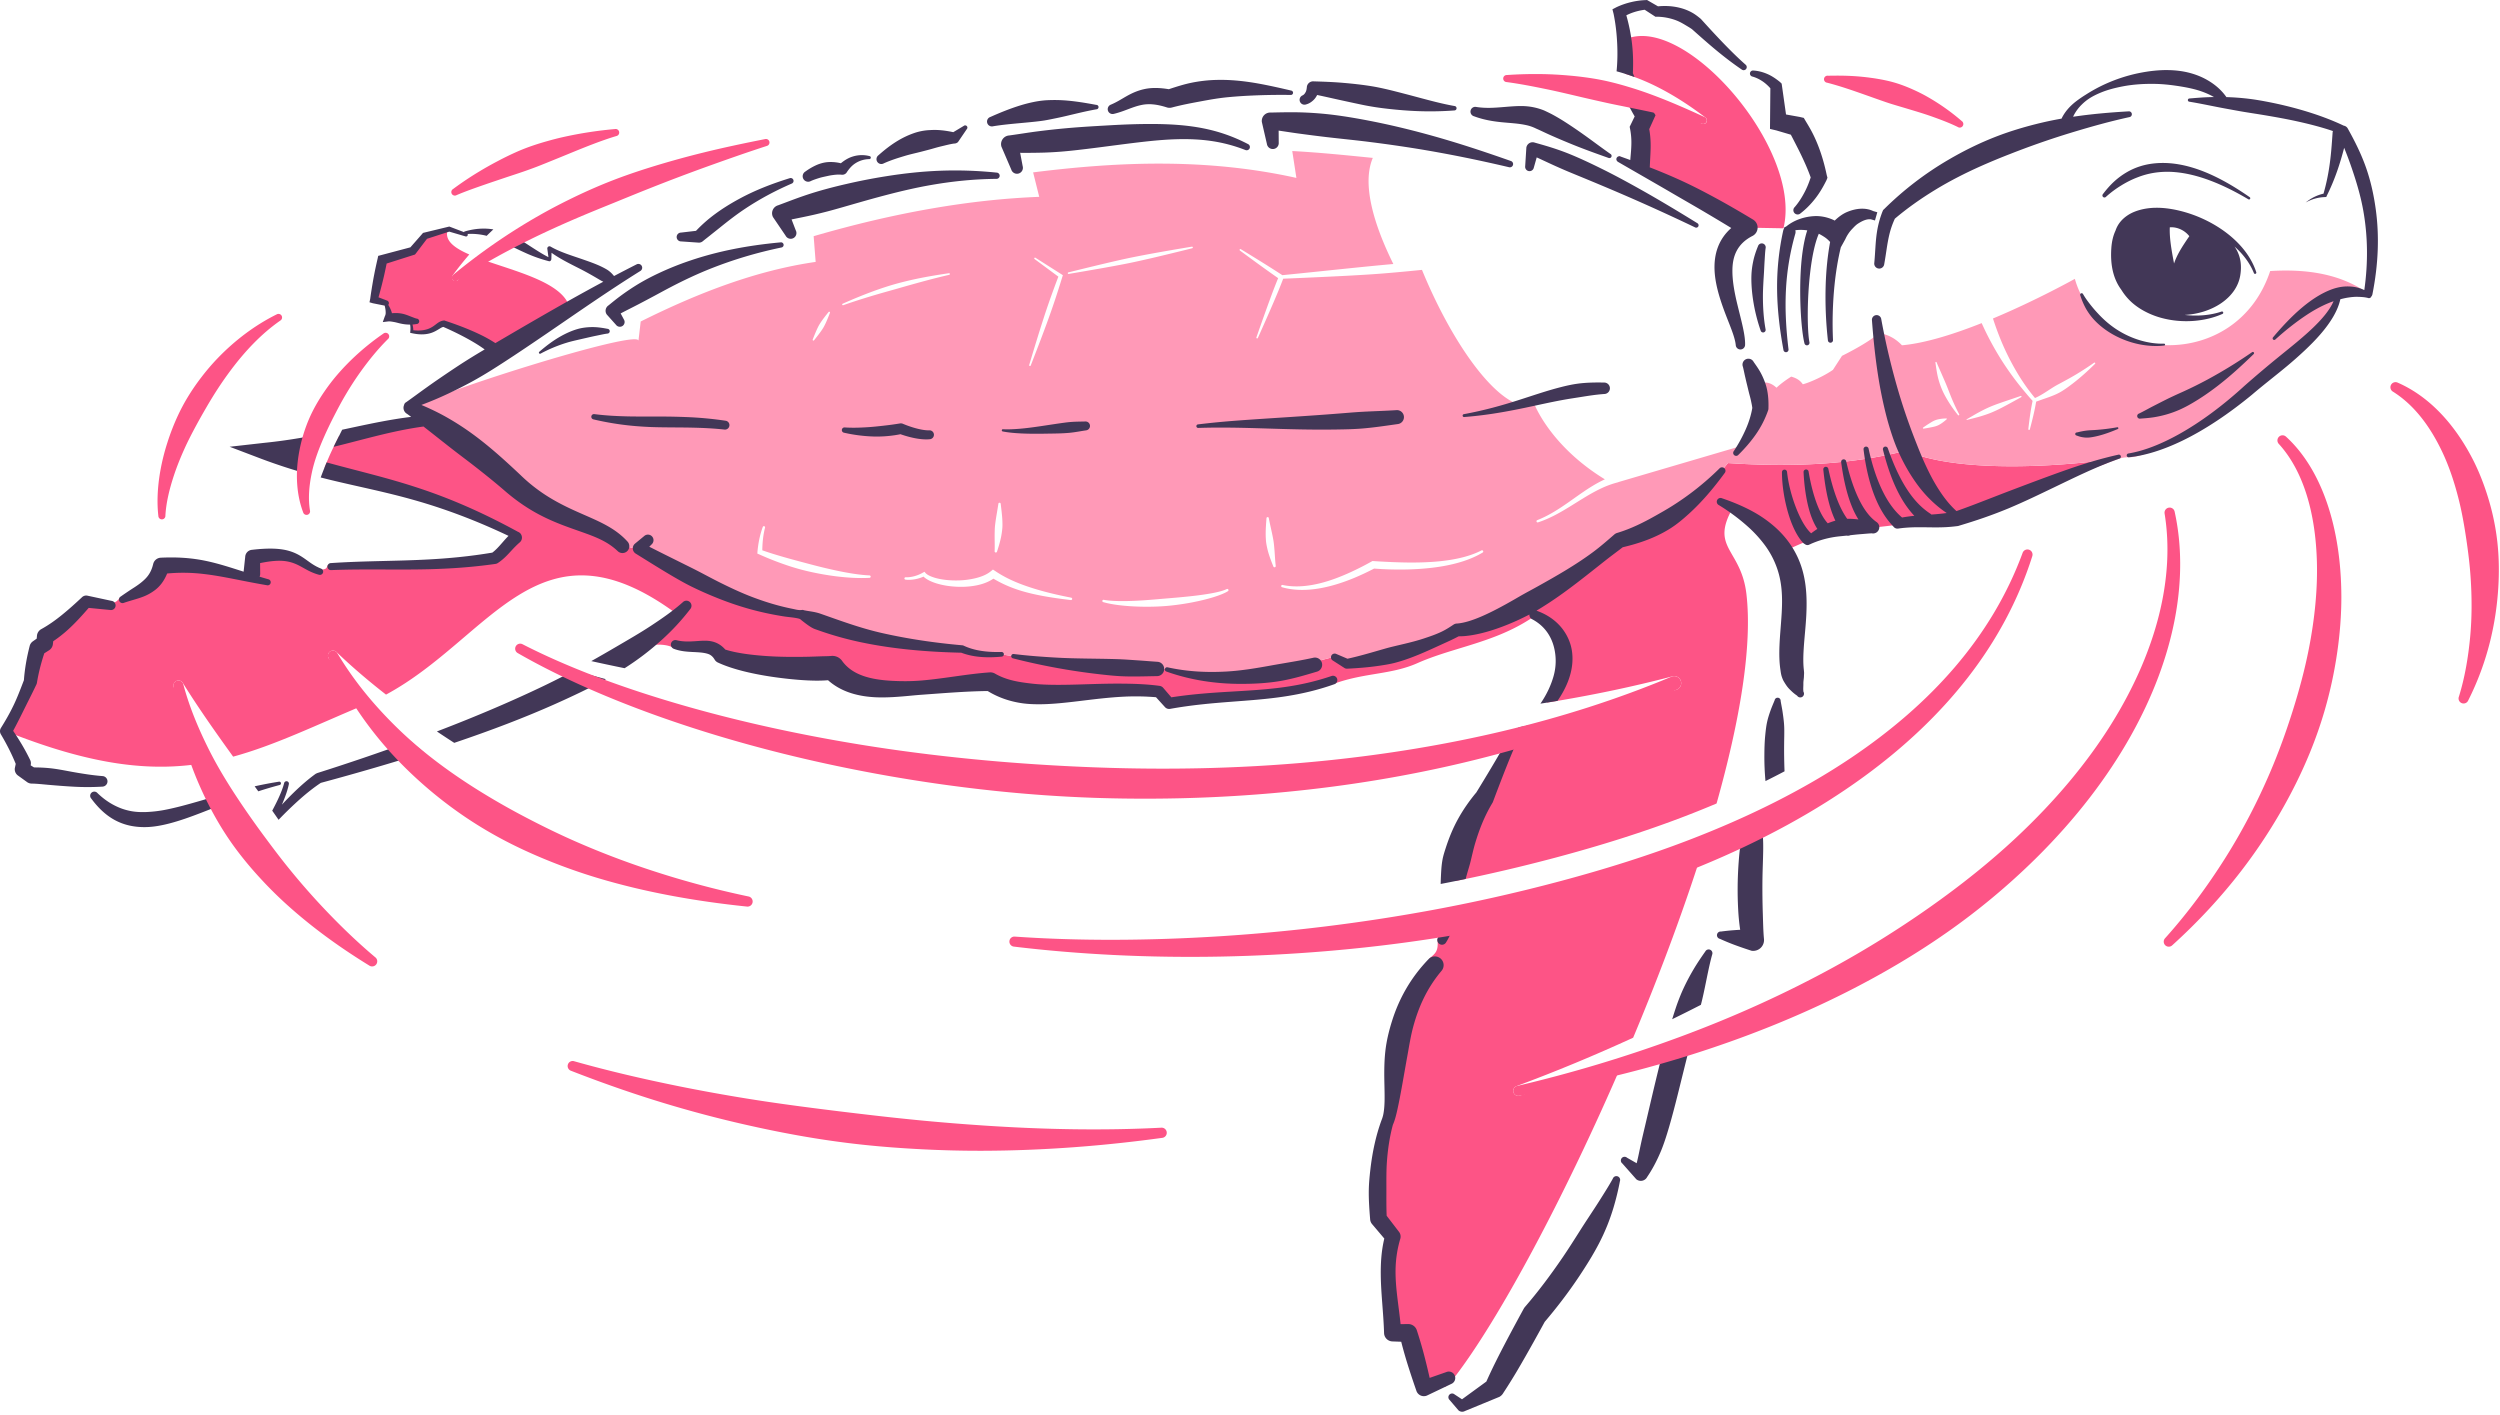 <svg xmlns="http://www.w3.org/2000/svg" width="500" height="283"><g fill="none" fill-rule="evenodd"><path fill="#FD5486" d="M341.259 167.669c-3.977 12.921-9.077 26.614-14.627 39.87a336.63 336.63 0 01-23.334 9.684 1.006 1.006 0 00.641 1.906 339.313 339.313 0 0020.728-6.958c-11.702 27.227-24.993 51.954-33.873 63.414-.461.596-1.061 1.196-1.754 1.788a4.674 4.674 0 00-.198-.1l-4.122.153-3.437-10.648-2.833-.468-.021-18.73-2.939-4.189 2.228-19.765 1.988-16.875 6.262-15.128c1.031-.917 1.764-1.304 1.529-3.701.56-1.797 1.118-3.637 1.683-5.506 7.915-1.317 15.779-2.96 23.46-4.992 9.177-2.429 18.092-5.415 26.562-8.896.689-.283 1.375-.57 2.057-.859zM67.783 87.249l16.686-3.907 22.995 17.907 17.088 7.863 3.739.889 14.512 7.45-.074.203c6.23 2.61 12.763 4.474 19.526 5.772 8.894 4.009 19.032 5.79 29.802 6.44 2.582.665 5.341 1.001 8.285.994.819.165 1.378.244 2.293.368 9.817 1.393 20.166 2.446 30.747 2.55 7.677 2.431 18.965 1.494 33.448-2.421l2.129 1.374c1.069.356 3.055.574 6.341-1.717 4.88.063 10.287-2.122 15.872-5.062 6.218-1.007 11.753-3.797 16.9-7.599l.324.395 15.095-9.949 17.044-10.782.333.179c1.556-1.8 3.193-3.661 4.72-5.582 13.498.895 25.129.207 35.684-2.505 6.671 3.191 21.41 4.187 39.989 1.902l.053.652-30.444 11.207-7.745.478c-5.048.941-10.313 1.399-15.674 1.642-3.729 1.307-7.432 2.665-10.912 4.451l.223 1.863c-2.247-4.307-6.189-7.952-10.263-10.607-4.484 7.959 1.738 8.075 2.788 17.13 1.204 10.383-1.301 25.261-5.973 41.87a204.741 204.741 0 01-6.228 2.514c-8.332 3.207-17.069 5.935-26.011 8.32a335.494 335.494 0 01-20.008 4.685c3.01-9.754 6.463-19.902 11.525-28.625a62.549 62.549 0 002.617-2.401c10.267-1.904 20.335-4.302 30.061-7.235a1.4 1.4 0 00-.76-2.693c-8.183 2.151-16.594 3.885-25.15 5.267 3.432-4.61 4.29-8.648 2.748-12.153l-.1-.218-.089-.185-.092-.18-.092-.171-.098-.174-.102-.171-.103-.167-.092-.143-.109-.164-.118-.169-.12-.167-.116-.154-.113-.147-.132-.164-.138-.166-.14-.163-.118-.133-.144-.158-.154-.163-.159-.163-.205-.203-.164-.157-.172-.16-.218-.197-.181-.157-.22-.186-.195-.159-.195-.156-.199-.154-.237-.179-.216-.158-.213-.152-.216-.15-.109-.075-.154.423-.253.173-.287.193-.361.236-.362.23-.363.223-.386.231-.165.097-.252.145-.368.207-.368.201-.369.196-.369.191-.37.186-.371.181-.371.176-.372.173-.372.167-.372.164-.373.16-.373.156-.374.152-.498.197-.125.049c-5.277 2.044-10.613 3.132-15.537 5.314-5.253 2.329-10.452 1.879-16.57 4.083l-32.982 4.078-2.626-2.599c-11.393.616-22.441.875-33.316-1.446-12.286 1.308-23.312 1.16-31.367-2.418l-22.055-2.8c-1.728-1.561-3.83-2.138-6.133-2.184a17.31 17.31 0 00-.323-.003l-.219.002-.22.004-.226.008-.214.01-.227.013-.292.021-.148.012-.188.016-.149.015-.189.019-.151.017-.189.022-.152.019-.19.025-.153.02-.191.028-.153.022c-1.242-.652-2.652-.76-4.127-.654l-5.115 2.043-.005-.184-.564-.185a172.89 172.89 0 003.163-2.044l7.026-5.893c-27.44-20.205-36.987 4.876-58.025 16.222-3.51-2.735-6.817-5.554-9.884-8.496a1.006 1.006 0 00-1.473 1.37 130.257 130.257 0 007.959 8.784 45.06 45.06 0 01-.6.256c-10.109 4.232-18.2 8.204-26.577 10.493-3.64-5.048-7.069-9.93-10.06-14.738a1.007 1.007 0 00-1.786.925c1.518 3.659 3.165 7.402 5.043 11.221.61 1.24 1.24 2.48 1.89 3.721-10.77 1.989-22.69.884-40.325-6.137l4.05 8.563-4.328-9.151c3.294-5.065 5.42-10.635 6.513-16.65l9.377-8.613 5.663.079c.508-.115.95-.478 1.332-1.067 3.55-.258 6.254-2.489 8.27-6.327 6.088-.444 12.043.445 17.886 2.438l.753-3.578c2.914-2.401 7.723-.532 13.474 1.894.774-.078.911-.188 1.164-.863 10.646.346 21.493.024 32.62-1.236 1.879-1.151 3.32-2.791 4.304-4.946-8.944-5.02-22.297-9.335-37.571-13.341a88.82 88.82 0 01.806-1.927c.669-1.554 1.392-2.978 2.079-4.348zm-4.9 1.148a41.146 41.146 0 00-1.168 4.304 668.834 668.834 0 00-8.36-2.073l9.529-2.231zm33.026-36.69c6.782 2.498 16.616 4.669 17.981 9.731l10.247-6.326c.149.104.224.157.217.156-.126-.03-35.888 22.147-41.588 25.683l-.037-.031 23.355-14.665-7.62 4.329c-1.92-2.251-5.448-4.116-9.742-5.797-1.834 1.383-3.91 2.015-6.362 1.477l-.106-1.954-4.394-.775-.696-2.787-2.283-1.031 1.765-7.8 5.966-1.83 2.381-2.635 4.856-1.518-.336.105c-.617 2.063 1.324 3.545 4.348 4.856a71.328 71.328 0 00-3.33 4.174.716.716 0 001.105.907 65.126 65.126 0 014.273-4.269zm229.057-36.964a34.804 34.804 0 00-.054-6.786c11.76-5.68 35.722 21.855 31.774 37.704l-6.749-.125-25.94-13.427-.227-.852.126.008 4.065 2.252.165-8.015.771-2.764-1.542-3.107c.56.159 1.121.325 1.686.5 3.692 1.14 7.442 2.571 11.254 4.559a.715.715 0 00.767-1.207c-3.558-2.711-7.104-4.937-10.739-6.653a42.103 42.103 0 00-3.948-1.615 42.339 42.339 0 00-1.409-.472zm-.264-8.485l.014.101-.015-.109.001.008zm-.078-.513l.007.048-.016-.102.009.054zm-.028-.172l.006.035-.017-.107.011.072zm-.028-.171l.004.02-.021-.12.017.1zm-.089-.517l.021.12-.024-.137.003.017zm-.031-.172l.015.083-.021-.116.006.033zm-.032-.173l.012.064-.021-.112.009.048zm-.033-.173l.009.048-.021-.113.012.065zm-.033-.173l.006.032-.024-.119.018.087zm-.035-.174l.004.019-.03-.149.026.13zm-.107-.521l.024.111-.029-.135.005.024zm-.037-.174l.017.08-.025-.119.008.039zm-.038-.175l.013.061-.025-.116.012.055zm-.038-.174l.009.044-.026-.118.017.074zm-.04-.175l.007.029-.03-.128.023.099z"/><path fill="#FF99B7" d="M398.594 63.699c8.835-3.702 16.378-7.93 16.378-7.93 4.841 17.203 32.331 18.706 39.067-1.562 7.422-.456 13.997.601 19.392 4.333l-.066.344-6.121.191c.907 6.413-33.532 32.914-41.628 32.373-.685.04-1.116.084-1.75.276l-2.552.939-.053-.652c-18.579 2.285-33.318 1.289-39.989-1.902-10.555 2.712-22.186 3.4-35.684 2.505-1.527 1.921-3.164 3.782-4.72 5.582l-.333-.179-17.044 10.782-15.095 9.949-.324-.395c-5.147 3.802-10.682 6.592-16.9 7.599-5.585 2.94-10.992 5.125-15.872 5.062-3.286 2.291-5.272 2.073-6.341 1.717l-2.129-1.374c-14.483 3.915-25.771 4.852-33.448 2.421-10.581-.104-20.93-1.157-30.747-2.55a32.263 32.263 0 01-2.293-.368c-2.944.007-5.703-.329-8.285-.994-10.77-.65-20.908-2.431-29.802-6.44-6.763-1.298-13.296-3.162-19.526-5.772l.074-.203-14.512-7.45-3.739-.889-13.691-6.3s-6.842-4.587-13.664-9.559l-10.238-7.972c-.854-.75-1.578-1.433-2.13-2.024l.535-.125-2.063-1.732c1.094-1.931 44.648-15.778 44.387-13.233l.453-3.868c11.576-5.772 23.216-10.227 34.99-11.918l-.401-5.144c16.2-4.717 31.234-7.333 45.115-7.87l-1.221-4.891c17.398-2.193 34.888-2.837 52.654 1.106l-.827-5.375c5.369.282 10.647.828 16.112 1.372-2.224 5.224.21 13.348 4.106 21.221-.918.082-1.835.168-2.752.255-1.893.181-3.782.37-5.67.563-4.603.47-9.189.962-13.771 1.415-.208-.136-1.65-1.071-3.286-2.097a475.414 475.414 0 00-5.02-3.096.162.162 0 00-.181.27s2.538 1.88 4.762 3.479a272.09 272.09 0 002.879 2.041 114.665 114.665 0 00-1.73 4.492 379.483 379.483 0 00-1.323 3.67c-.734 2.061-1.294 3.682-1.294 3.682a.157.157 0 10.292.116s.705-1.563 1.587-3.565c.494-1.123 1.045-2.38 1.558-3.577.366-.856.715-1.678 1.009-2.396.466-1.145.803-2.02.914-2.312 1.713-.069 6.095-.25 11.354-.515 1.555-.078 3.185-.167 4.846-.269 1.068-.066 2.148-.137 3.228-.22 1.079-.082 2.158-.176 3.224-.271a408.37 408.37 0 004.831-.461l.27-.028c5.384 13.142 13.26 24.967 19.535 27.011l2.808-.493c.672 1.819 4.329 9.316 14.237 15.373-.426.195-.845.405-1.256.626-4.192 2.256-7.676 5.74-12.268 7.535a.235.235 0 10.159.444c4.69-1.531 8.373-4.807 12.689-6.822a18.175 18.175 0 013.262-1.179.758.758 0 00.16-.066l24.351-7.158c2.66-3.958 4.452-8.153 3.872-12.582 1.019-.299 2.091-.282 3.356.882.763-.73 1.799-1.497 2.944-2.224.775.23 1.662.564 2.317 1.534 1.308-.315 4.254-1.637 6.025-2.885l1.816-2.805s5.511-2.693 7.332-4.555c1.738.237 3.302 1.015 4.658 2.446 4.647-.409 10.436-2.249 15.941-4.436a58.737 58.737 0 004.376 8.033 58.513 58.513 0 004.028 5.445 64.964 64.964 0 001.78 2.077 48.152 48.152 0 00-.392 2.134c-.257 1.622-.461 3.505-.461 3.505a.155.155 0 00.304.057s.498-1.826.851-3.431c.201-.912.35-1.75.413-2.116.367-.126.731-.261 1.099-.391 1.018-.358 2.039-.684 3.023-1.149.347-.164.686-.347 1.015-.548.736-.447 1.43-.961 2.122-1.49 1.572-1.2 3.051-2.535 4.508-3.973a.148.148 0 00.018-.209.15.15 0 00-.209-.018 57.302 57.302 0 01-3.548 2.313c-.99.598-1.991 1.138-2.991 1.679-.429.233-.865.451-1.281.701-1.132.681-2.178 1.454-3.339 2.055-.213.11-.431.212-.649.312a40.451 40.451 0 01-1.582-2.034c-1.273-1.768-2.408-3.659-3.443-5.656-1.325-2.558-2.438-5.294-3.382-8.219zM284.17 132.334l-.155.065.155-.065zm.156-.065l-.151.063.151-.063zm.194-.08l-.155.064.155-.064zm4.986-1.765l-.31.098.31-.098zm.693-.218l-.278.087.278-.087zm1.05-.323l-.186.057.186-.057zm.866-.265l-.65.198.753-.23-.103.032zm.74-.226l-.151.046.321-.099-.17.053zm.832-.257l-.293.091-.292.09.585-.181zm.28-.087l-.083.026.138-.043-.055.017zm.372-.116l-.03.009.111-.035-.081.026zm.372-.118l-.078.024.128-.04-.05.016zm.829-.267l-.486.157.243-.078.243-.079zm.528-.174l.212-.071-.212.071-.028.009-.052.017-.074.025-.073.024-.049.016-.03.01-.213.07.213-.07.079-.026.147-.049.08-.026zm.743-.252l.209-.072-.209.072-.028.01-.051.018-.075.025-.074.026-.048.016-.029.01-.211.071.211-.071.077-.026.149-.051.079-.028zm.32-.11l-.089.031.235-.083-.146.052zm.629-.224l-.482.172.248-.088.234-.084zm.116-.042l-.087.032.223-.081-.136.049zm.623-.23c-.158.06-.316.118-.474.176l.244-.09.23-.086zm.121-.046l-.083.032.209-.079-.126.047zm.391-.149l-.12.046-.12.046.24-.092zm.609-.241l-.239.096-.24.094.479-.19zm.367-.149l-.166.068-.167.068.333-.136zm.372-.155l-.165.069-.165.068.33-.137zm.371-.159l-.163.07-.163.07.326-.14zm.372-.163l-.163.072-.162.071.325-.143zm.371-.167l-.162.073c-.053.024-.107.049-.161.072l.323-.145zm.372-.172l-.162.075-.161.074.323-.149zm.371-.176l-.161.077-.161.076.322-.153zm.37-.181l-.16.079-.161.078.321-.157zm.37-.185l-.16.081-.161.08.321-.161zm.37-.191a12.2 12.2 0 01-.322.166l.322-.166zm.369-.196l-.161.086-.161.085.322-.171zm.368-.2l-.16.088-.161.087.321-.175zm.368-.207l-.161.091-.161.09.322-.181zm.099-.056l-.046.026.224-.129-.178.103zm1.831-1.131l.271-.182-.271.182-.016.011-.015.009-.332.218-.014.009-.016.01c-.11.071-.221.141-.332.21l-.014.01-.016.009c-.111.07-.222.138-.334.206l-.013.008-.013.008c-.124.075-.248.15-.372.223l-.002.001-.159.093-.005.003.166-.097.372-.223.026-.016.334-.206.03-.019.332-.21.03-.019.332-.218.031-.02zm.434-.293l-.163.111.253-.173-.09.062zm-61.447-5.486c-1.097.534-3.199.932-5.76 1.261-1.235.158-2.572.293-3.957.419-.976.089-1.975.168-2.974.252-.998.085-1.995.176-2.975.249a76.685 76.685 0 01-4.47.222c-1.749.024-3.284-.034-4.443-.246a.236.236 0 10-.111.458c1.786.527 4.516.839 7.56.908.989.022 2.009.016 3.039-.022a41.474 41.474 0 004.035-.336 51.731 51.731 0 003.001-.474c3.291-.629 6.02-1.469 7.292-2.265a.244.244 0 00-.237-.426zm-60.644-2.487a7.543 7.543 0 01-1.617.508c-.714.138-1.41.171-1.995.093a.236.236 0 01.042-.47c.539.026 1.168-.061 1.807-.239a7.004 7.004 0 001.673-.71l.278-.152.205.24c.348.377.963.672 1.73.916 1.316.418 3.078.622 4.88.572a16.198 16.198 0 003.461-.459c1.163-.292 2.218-.721 2.996-1.368l.421-.346.458.297c1.605 1.085 3.404 1.988 5.718 2.828 2.451.889 5.46 1.717 9.453 2.493a.244.244 0 11-.074.481c-4.105-.479-7.229-1.045-9.766-1.803-2.275-.681-4.074-1.513-5.694-2.474-.693.474-1.518.849-2.426 1.112-1.399.404-2.991.559-4.547.518-1.619-.043-3.196-.298-4.476-.702-1.109-.35-1.998-.813-2.527-1.335zm90.115-1.609a51.95 51.95 0 01-3.999 1.877c-2.384.985-4.611 1.66-6.675 2.036-2.902.529-5.479.464-7.729-.177a.235.235 0 01-.172-.286.235.235 0 01.286-.171c2.195.469 4.661.346 7.41-.326 1.971-.482 4.079-1.257 6.342-2.305a57.568 57.568 0 004.027-2.058l.19-.103.216.015c.899.063 1.779.107 2.639.15 1.369.068 2.688.114 3.956.131 2.377.031 4.57-.04 6.573-.242 3.377-.341 6.203-1.03 8.412-2.175a.244.244 0 01.239.425c-2.196 1.331-5.052 2.271-8.511 2.821-2.034.324-4.275.514-6.707.569a65.917 65.917 0 01-6.497-.181zm-122.357-3.656c1.342.477 2.796.92 4.305 1.356 1.017.293 2.058.574 3.107.855.691.185 1.383.372 2.075.554 1.048.277 2.092.546 3.124.79.889.211 1.765.407 2.622.584 2.27.469 4.389.801 6.198.882a.243.243 0 11.002.487c-1.962.107-4.314 0-6.831-.323a56.637 56.637 0 01-4.492-.77 46.613 46.613 0 01-2.218-.525 43.672 43.672 0 01-2.187-.635 60.992 60.992 0 01-6.376-2.462l-.317-.13.015-.342c.07-.768.181-1.628.369-2.53.168-.8.392-1.629.697-2.456a.235.235 0 11.45.14 17.17 17.17 0 00-.426 2.429 21.718 21.718 0 00-.117 2.096zm102.681 3.11c-.111-.954-.154-1.902-.227-2.891-.028-.38-.063-.759-.101-1.144a17.945 17.945 0 00-.087-.758c-.035-.251-.08-.501-.127-.753a48.024 48.024 0 00-.23-1.128c-.202-.942-.422-1.869-.605-2.845a.236.236 0 10-.471.026c-.078 1.004-.15 1.968-.158 2.945-.003.397.007.788.032 1.18.016.263.039.524.074.782a15.899 15.899 0 00.423 1.922c.285.971.638 1.875 1.005 2.784a.244.244 0 00.472-.12zm-55.736-2.86c.277-.851.561-1.763.784-2.807a15.816 15.816 0 00.279-1.911c.017-.252.023-.509.021-.77a17.598 17.598 0 00-.043-1.156c-.063-.924-.182-1.865-.305-2.88a.236.236 0 00-.472-.006c-.148 1.002-.32 1.926-.461 2.832-.06.385-.114.757-.159 1.126-.031.254-.059.504-.076.75-.019.255-.026.506-.033.753-.01.389-.016.764-.014 1.131.004 1.044.037 1.976-.001 2.851a.244.244 0 00.48.087zm189.819-26.622s-.492-.005-1.221.112a5.152 5.152 0 00-.772.178 4.161 4.161 0 00-.542.225c-.182.089-.349.191-.516.292-.85.519-1.503.987-1.503.987a.129.129 0 10.096.239s.795-.111 1.769-.322c.19-.041.382-.083.574-.144.188-.059.375-.126.549-.21.253-.123.477-.263.682-.404.607-.418.96-.761.96-.761a.103.103 0 00-.076-.192zm4.177.294c.928-.24 1.837-.45 2.749-.726.604-.183 1.198-.38 1.786-.606.439-.168.87-.359 1.296-.556.429-.198.847-.412 1.265-.629 1.264-.655 2.488-1.344 3.729-2.026a.129.129 0 00-.105-.236c-1.336.462-2.67.894-4.012 1.364-.443.156-.885.311-1.323.483-.436.171-.87.348-1.296.545-.569.263-1.125.547-1.679.845-.837.452-1.63.939-2.463 1.41a.071.071 0 00.053.132zm-6.318-11.449c.164 1.165.321 2.3.628 3.413.205.748.471 1.477.782 2.18.316.71.697 1.383 1.096 2.044.6.994 1.272 1.924 1.995 2.834a.148.148 0 10.247-.164 34.918 34.918 0 01-1-2.038c-.439-.956-.815-1.931-1.2-2.917a47.132 47.132 0 00-.503-1.248c-.294-.69-.6-1.373-.9-2.069-.303-.7-.621-1.379-.908-2.097a.122.122 0 00-.237.062zM211.673 55.329l-4.755-3.516a.157.157 0 01.178-.259l5.243 3.333.236.162-.093.27s-.553 1.836-1.368 4.318a156.378 156.378 0 01-1.742 4.988 313.033 313.033 0 01-1.188 3.182c-1.125 2.969-2.035 5.286-2.035 5.286a.162.162 0 01-.307-.105s.706-2.387 1.643-5.421c.318-1.029.664-2.132 1.019-3.24.232-.722.466-1.447.703-2.153.338-1.003.673-1.971.989-2.852a205.26 205.26 0 011.477-3.993zm-45.978 7.106s-.533.634-1.17 1.503c-.144.197-.287.406-.43.624a8.326 8.326 0 00-.266.428 8.26 8.26 0 00-.236.445c-.116.234-.221.464-.319.687-.431.987-.723 1.763-.723 1.763a.157.157 0 10.272.157s.527-.64 1.167-1.506c.145-.196.292-.403.436-.62a7.444 7.444 0 00.506-.87c.118-.233.228-.461.326-.684.435-.986.719-1.765.719-1.765a.163.163 0 10-.282-.162zm24.088-7.791c-2.205.322-4.391.683-6.556 1.14-.87.184-1.734.386-2.595.602-.575.144-1.148.295-1.717.458a52.04 52.04 0 00-1.699.519c-.847.272-1.686.561-2.521.866a95.602 95.602 0 00-6.161 2.517.157.157 0 00.117.292 120.18 120.18 0 014.193-1.384 166.54 166.54 0 014.226-1.252c.677-.192 1.356-.379 2.034-.573 1.016-.29 2.031-.584 3.05-.868 1.018-.285 2.037-.567 3.061-.839a144.77 144.77 0 014.627-1.159.162.162 0 00-.059-.319zm48.587-5.309s-3.284.534-7.46 1.285a232.327 232.327 0 00-4.954.953c-.661.138-1.32.283-1.971.429-1.013.228-2.005.459-2.95.683a653.726 653.726 0 00-7.355 1.792.158.158 0 00-.122.186.158.158 0 00.186.122s3.283-.543 7.46-1.291a251.19 251.19 0 002.976-.55c.656-.125 1.319-.255 1.98-.392s1.32-.282 1.972-.427c1.012-.226 2.005-.452 2.95-.676 4.129-.976 7.355-1.796 7.355-1.796a.162.162 0 00-.067-.318z"/><path fill="#423757" d="M297.273 276.31c.298-.669 1.037-2.294 1.993-4.207 2.198-4.396 5.46-10.324 5.46-10.324.083-.152.182-.295.295-.426 2.531-2.92 5.073-6.3 7.494-9.851 1.219-1.786 2.381-3.629 3.539-5.458a185.25 185.25 0 011.516-2.344c.872-1.333 1.728-2.616 2.549-3.927.867-1.383 1.701-2.682 2.447-4.048a.754.754 0 111.42.509 52.646 52.646 0 01-1.299 5.334 41.703 41.703 0 01-1.207 3.457 41.399 41.399 0 01-1.626 3.557c-1.188 2.31-2.586 4.53-4.015 6.68-2.191 3.3-4.571 6.372-6.897 9.107-.607 1.116-3.389 6.21-5.612 9.953-1.436 2.418-2.658 4.25-2.658 4.25a2.016 2.016 0 01-.786.795l-6.896 2.838a1.128 1.128 0 01-1.297-.138l-1.782-2.085a.743.743 0 01.982-1.114l1.51.992 4.87-3.55zm-20.412-28.601l-2.469-2.916a1.665 1.665 0 01-.365-.936c-.171-2.093-.305-4.07-.266-5.942.029-1.387.163-2.71.308-3.977.424-3.721 1.169-6.945 2.185-9.764l.037-.102c.145-.358.278-.748.365-1.175.634-3.1-.141-7.594.412-12.65.222-2.024.718-4.11 1.391-6.216 1.327-4.155 3.549-8.36 7.272-12.22a1.746 1.746 0 012.591 2.337c-3.036 3.599-4.65 7.433-5.658 11.127-.524 1.92-.813 3.816-1.141 5.618-.786 4.326-1.402 8.183-2.07 11.137-.25 1.106-.501 2.095-.875 2.926-.596 2.197-.993 4.63-1.192 7.344-.13 1.766-.109 3.643-.107 5.652.001 1.644-.022 3.374.053 5.199l2.446 3.189c.318.394.424.92.284 1.406-.739 2.478-.998 4.85-.948 7.209.07 3.248.655 6.456 1 9.871l1.569-.013c.793.011 1.485.542 1.701 1.306 0 0 .678 2.044 1.31 4.4.477 1.775.934 3.72 1.238 5.057l3.371-1.176a1.285 1.285 0 01.978 2.376l-4.904 2.34a1.581 1.581 0 01-2.125-1.034s-1.228-3.483-2.137-6.553a87.024 87.024 0 01-.872-3.18l-1.73-.063a1.723 1.723 0 01-1.697-1.636c-.122-4.083-.622-7.853-.661-11.648-.025-2.39.11-4.792.706-7.293zm61.818-41.188a523.388 523.388 0 00-1.929 7.543c-1.128 4.545-2.163 8.875-3.303 12.57-.395 1.28-.799 2.48-1.256 3.579-.878 2.106-1.829 3.822-2.762 5.185a1.427 1.427 0 01-2.17.453l-2.791-3.156a.743.743 0 11.938-1.151l1.927 1.103c.302-1.165.55-2.498.87-3.97.254-1.165.551-2.399.858-3.705.78-3.315 1.639-7.057 2.603-10.98.408-1.663.84-3.357 1.302-5.063a270.115 270.115 0 005.713-2.408zm-4.244-2.677l.275-.879c.285-.898.574-1.794.905-2.673.335-.89.688-1.762 1.087-2.618a43.866 43.866 0 011.998-3.784c.751-1.27 1.532-2.418 2.358-3.589a.755.755 0 011.369.635c-.58 2.115-.972 4.243-1.441 6.484-.18.86-.359 1.707-.564 2.57-.078.326-.159.65-.244.976-1.886.969-3.8 1.929-5.743 2.878zm17.558-41.15c.106.755.23 1.459.326 2.248.106.879.22 1.703.274 2.596.048.819.056 1.629.046 2.452-.024 1.901-.118 3.799-.145 5.673-.035 2.487-.001 4.925.074 7.249.054 1.665.08 3.267.217 4.79a2.17 2.17 0 01-2.465 2.452s-2.029-.643-3.807-1.325c-1.396-.534-2.513-1.054-2.513-1.054a.743.743 0 01.217-1.469s1.22-.173 2.711-.28c.366-.027.741-.05 1.108-.067l-.029-.192a42.703 42.703 0 01-.37-3.84 73.69 73.69 0 01.102-9.561c.079-1.055.164-2.113.334-3.16.114-.705.25-1.393.438-2.081.243-.889.526-1.7.855-2.552.097-.249.194-.488.293-.722a174.69 174.69 0 002.334-1.157zm-60.398 19.309c-.647 2.587-1.305 4.773-2.345 6.412a.94.94 0 11-1.695-.815c.479-1.41.59-3.09.6-5.016 1.148-.187 2.295-.38 3.44-.581zm15.898-37.245a40.508 40.508 0 01-3.991 3.331c-.221.491-.83 1.856-1.513 3.526-1.516 3.705-3.429 8.836-3.429 8.836l-.151.256c-1.584 2.665-2.56 5.265-3.314 7.735-.417 1.365-.692 2.698-1.011 3.971-.147.586-.324 1.149-.487 1.708-.165.566-.32 1.123-.466 1.671-1.663.347-3.329.681-4.997 1.002.01-.496.026-1.001.051-1.517.054-1.104.107-2.238.325-3.402.138-.738.375-1.471.615-2.217.62-1.929 1.404-3.919 2.507-5.908.973-1.758 2.165-3.498 3.617-5.248l-.151.256s2.878-4.66 4.874-8.13c1.133-1.97 1.956-3.549 1.956-3.549l.275-.334a42.599 42.599 0 001.592-1.296c1.236-.224 2.468-.454 3.698-.691zM46.074 160.267c-2.019.778-3.921 1.551-5.733 2.249-2.273.877-4.398 1.638-6.413 2.162-1.613.419-3.158.701-4.643.74-2.26.059-4.4-.351-6.373-1.431-1.674-.917-3.214-2.313-4.674-4.292a.827.827 0 011.245-1.089c1.52 1.471 3.037 2.391 4.562 2.998.661.263 1.324.448 1.997.585 1.02.208 2.063.257 3.147.221a25.177 25.177 0 004.103-.5c1.962-.393 4.052-.963 6.303-1.612 1.76-.507 3.61-1.054 5.565-1.592.3.521.605 1.042.914 1.561zm36.035-12.005c.9.764 1.814 1.522 2.744 2.272-6.348 2.019-13.24 4.028-20.69 6.04-1.34.888-2.727 1.978-4.155 3.241a74.608 74.608 0 00-4.29 4.145c-.217-.313-.434-.627-.652-.939-.206-.297-.413-.592-.62-.886.39-.732.757-1.45 1.088-2.147.569-1.199 1.03-2.332 1.295-3.368a.483.483 0 01.942.216c-.226 1.107-.65 2.326-1.187 3.619l-.205.481a66.798 66.798 0 012.394-2.453c1.494-1.452 2.954-2.703 4.367-3.723l.295-.141a460.032 460.032 0 0018.674-6.357zm275.189 11.627c.022.535.018 1.059.055 1.589a1.537 1.537 0 01-2.128 1.717l-1.697-1.287a158.874 158.874 0 003.77-2.019zM50.93 157.262a81.727 81.727 0 014.853-.924.34.34 0 11.14.666 75.648 75.648 0 00-4.266 1.26l-.155-.215-.572-.787zM7.338 127.729l.056-.602a1.673 1.673 0 01.81-1.273c1.544-.846 2.91-1.832 4.199-2.878 1.384-1.123 2.683-2.298 3.966-3.5a1.214 1.214 0 011.057-.356l4.88 1.049a.925.925 0 11-.284 1.827l-4.28-.417c-1.323 1.516-2.665 3.016-4.189 4.394-.9.814-1.869 1.571-2.912 2.28l-.06.559c-.049.496-.317.943-.731 1.22l-.991.628a40.4 40.4 0 00-.767 2.581 35.07 35.07 0 00-.693 3.241 1.327 1.327 0 01-.096.363c-.697 1.487-1.41 2.879-2.075 4.212-.486.975-.947 1.915-1.401 2.808-.41.804-.803 1.575-1.2 2.303a52.267 52.267 0 011.635 2.553 41.656 41.656 0 011.796 3.329c.115.264.151.557.103.841l-.023.181.67.414c1.361.002 2.667.073 3.982.252 1.566.214 3.137.562 4.89.851 1.462.242 3.03.487 4.827.628a1.056 1.056 0 01-.02 2.109 50.178 50.178 0 01-5.818.008c-1.808-.1-3.448-.236-5.083-.377-1.065-.092-2.123-.219-3.236-.239-.32 0-.632-.095-.897-.273l-1.819-1.312a1.535 1.535 0 01-.66-1.532l.172-.823a38.349 38.349 0 00-1.247-2.761 49.978 49.978 0 00-1.706-3.127 1.207 1.207 0 01-.02-1.278c.87-1.396 1.791-2.96 2.629-4.736.7-1.484 1.324-3.116 1.98-4.838.085-1.162.23-2.296.418-3.415.2-1.186.46-2.346.752-3.493.108-.362.339-.674.652-.884l.734-.517zm345.759 28.487a51.968 51.968 0 01-.221-5.242c.006-1.325.046-2.665.18-4.007.089-.885.186-1.768.381-2.642.168-.747.39-1.433.646-2.158.262-.745.546-1.385.848-2.116a.604.604 0 011.199.138c.127.769.277 1.443.39 2.213.109.741.205 1.435.27 2.178.036.416.057.823.064 1.239.014.96-.017 1.914-.026 2.865a110.6 110.6 0 00.079 5.58 162.004 162.004 0 01-3.81 1.952zm-238.259-22.123c2.04.581 4.16 1.164 6.353 1.745-3.105 1.709-6.561 3.358-10.318 5.031-5.857 2.609-12.523 5.167-20.027 7.702a205.404 205.404 0 01-3.464-2.282c8.21-3.141 15.419-6.244 21.705-9.273a156.11 156.11 0 005.751-2.923zm50.772 1.954c-.694.054-1.536.092-2.489.083-2.249-.023-5.128-.268-8.091-.681-4.142-.577-8.414-1.531-11.386-2.912a1.472 1.472 0 01-.686-.566c-.372-.653-.826-1.026-1.399-1.203-1.889-.585-4.33-.085-6.745-.986a.905.905 0 01.535-1.73c2.509.62 4.885-.173 6.835.192 1.078.202 2.027.7 2.871 1.668 2.261.715 5.183 1.081 8.156 1.291 2.758.194 5.546.198 7.91.157 1.17-.02 2.231-.068 3.128-.096.81-.025 1.477-.024 1.949-.069a2.385 2.385 0 012.16.895c2.032 2.92 5.729 3.849 10.085 4.077 1.836.096 3.781.104 5.773-.06 4.542-.373 9.298-1.331 13.789-1.634a1.86 1.86 0 011.04.274c1.861 1.068 3.898 1.53 6.053 1.818.926.124 1.872.237 2.846.3 5.018.319 10.651-.195 16.625-.136 2.394.023 4.839.108 7.322.441.286.033.55.17.741.386l1.639 1.909c8.366-1.297 15.319-1.026 22.548-2.039 3.078-.431 6.207-1.102 9.522-2.235a.868.868 0 01.572 1.638c-3.415 1.217-6.643 1.948-9.822 2.441-7.373 1.144-14.474.958-23.074 2.506a1.121 1.121 0 01-1.03-.363l-1.785-1.967a48.383 48.383 0 00-6.579-.104c-6.055.31-11.701 1.506-16.803 1.512-1.121.001-2.218-.042-3.281-.19-2.526-.35-4.864-1.151-7.001-2.456-4.269.044-8.799.425-13.085.732-.625.045-1.245.096-1.858.155-2.704.261-5.272.479-7.637.352-3.755-.201-6.938-1.248-9.348-3.4zm142.476 4.685c1.292-1.882 2.128-3.742 2.622-5.483.533-1.881.526-3.618.224-5.197-.498-2.601-1.916-4.823-4.475-6.19a.957.957 0 01-.57-.959c-5.628 2.915-10.814 4.391-14.157 4.358-1.11.602-2.317 1.131-3.548 1.695-2.927 1.339-6.05 2.799-9.283 3.628-.929.238-1.868.387-2.792.528-2.337.357-4.572.524-6.587.621a.978.978 0 01-.582-.105l-2.373-1.522a.743.743 0 01.694-1.313l2.234.951c2.295-.489 4.836-1.25 7.503-2.014a37.982 37.982 0 011.536-.404c2.055-.498 4.153-.947 6.144-1.6 1.317-.432 2.609-.875 3.789-1.457.824-.406 1.573-.9 2.296-1.38.192-.115.412-.177.636-.181 2.781-.2 6.783-2.12 11.401-4.777.621-.358 1.253-.73 1.905-1.094.94-.524 1.915-1.041 2.899-1.591 3.609-2.017 7.466-4.203 11.002-6.825 1.498-1.112 2.898-2.341 4.281-3.542.172-.144.374-.249.591-.306 2.735-.83 5.198-2.058 7.636-3.433 1.033-.583 2.073-1.168 3.107-1.813a55.532 55.532 0 009.659-7.623.695.695 0 111.051.911c-2.319 3.17-4.64 5.865-7.139 8.136-1.2 1.09-2.408 2.106-3.723 2.936-2.917 1.843-6.125 2.964-9.525 3.765-1.086.85-2.217 1.664-3.317 2.531-3.891 3.068-7.782 6.238-11.694 8.758-.751.484-1.493.958-2.239 1.394 3.33 1.162 5.706 3.483 6.723 6.505.434 1.292.576 2.729.426 4.222-.232 2.321-1.202 4.797-2.942 7.313-1.134.192-2.272.377-3.413.557zm35.702-39.702a39.885 39.885 0 015.669 4.191 25.042 25.042 0 013.42 3.69 17.266 17.266 0 012.316 4.151c1.268 3.203 1.323 6.434 1.142 9.602-.126 2.216-.359 4.399-.44 6.496-.063 1.63-.046 3.214.177 4.722.073.498.13.999.289 1.469.113.334.231.643.411.943.361.6.669 1.093 1.168 1.587.501.496.882.854 1.488 1.256a.744.744 0 001.023.237.745.745 0 00.237-1.024c-.079-.603-.005-1.04-.013-1.631-.007-.534.104-.962.116-1.493.005-.255.037-.493.022-.749-.023-.368-.074-.733-.101-1.106-.093-1.272-.041-2.592.05-3.954.141-2.095.399-4.277.503-6.497.182-3.882-.012-7.899-1.843-11.701-1.059-2.197-2.629-4.337-4.981-6.286a24.312 24.312 0 00-3.831-2.601c-1.773-.975-3.798-1.853-6.18-2.667a.754.754 0 10-.642 1.365zm-81.103 30.518c-2.046.452-4.082.79-6.095 1.134-.873.15-1.74.299-2.602.456-2.941.533-5.826 1.007-8.715 1.169-3.96.223-7.861.016-11.739-.838a.44.44 0 10-.243.847c4.849 1.719 9.869 2.475 15.056 2.461 2.528-.007 5.094-.135 7.662-.567 2.474-.417 4.922-1.147 7.401-1.885a1.436 1.436 0 00-.725-2.777zm-31.251.807c-1.352-.089-2.686-.206-4.013-.292-1.35-.088-2.685-.192-4.008-.233-4.183-.127-8.2-.087-12.049-.302-2.988-.167-5.847-.384-8.596-.723a.44.44 0 00-.165.866 128.23 128.23 0 0017.166 3.164c1.521.175 3.064.347 4.636.417 2.282.102 4.607.011 6.971-.028a1.436 1.436 0 001.464-1.405 1.436 1.436 0 00-1.406-1.464zm-113.176-.134a303.708 303.708 0 005.013-2.882c2.484-1.455 4.785-2.778 6.853-4.139 2.454-1.614 4.613-3.131 6.438-4.758a1.014 1.014 0 011.484 1.381 46.147 46.147 0 01-5.743 6.2 54.71 54.71 0 01-7.38 5.619c-2.297-.469-4.52-.943-6.665-1.421zm74.005-1.677c-6.965-.158-13.58-.748-19.71-2.017a66.47 66.47 0 01-9.061-2.531c-.255-.091-.516-.169-.76-.283a5.994 5.994 0 01-.714-.398c-.72-.463-1.329-.961-1.994-1.483l.282.083c-.236-.077-.454-.174-.694-.228-.957-.215-1.92-.259-2.853-.407-4.744-.752-9.072-1.935-13.915-3.926a70.954 70.954 0 01-4.601-2.066 46.425 46.425 0 01-1.903-1.005c-2.787-1.553-5.765-3.427-9.161-5.541a1.233 1.233 0 01-.218-1.983l1.912-1.577a1.116 1.116 0 011.498 1.652l-.514.512c2.253 1.145 4.341 2.175 6.289 3.146 1.148.573 2.252 1.11 3.303 1.653 1.531.79 2.957 1.567 4.347 2.263 2.317 1.159 4.483 2.17 6.665 2.999 2.61.991 5.203 1.787 8.018 2.353.476.095.953.23 1.448.257.217.012.422-.027.642-.041l.282.083c.772.159 1.501.23 2.279.408.315.071.623.155.93.262 3.906 1.364 7.919 2.872 12.28 3.864 5.069 1.153 10.456 1.963 16.109 2.465a.755.755 0 01.256.061c1.03.491 2.234.86 3.659 1.071 1.161.172 2.459.246 3.924.203a.467.467 0 01.059.932c-1.528.151-2.893.165-4.119.07-1.521-.119-2.827-.419-3.965-.851zM48.722 114.336l.32-2.969a1.484 1.484 0 011.22-1.388c3.675-.444 5.949-.273 7.6.219 1.465.437 2.449 1.085 3.44 1.799.832.598 1.663 1.234 2.914 1.727a.649.649 0 01-.404 1.232c-2.734-.724-3.787-2.219-6.44-2.682-1.272-.222-2.917-.158-5.354.35l.02 2.182c-.009.189-.049.368-.115.535.555.168 1.127.337 1.719.507a.614.614 0 11-.273 1.196c-5.12-.87-8.807-1.813-12.713-2.255a34.368 34.368 0 00-7.226-.088c-.585 1.432-1.358 2.468-2.333 3.24a9.562 9.562 0 01-2.554 1.429c-1.14.435-2.381.724-3.742 1.189a.71.71 0 01-.644-1.264 75.912 75.912 0 012.71-1.818c.845-.548 1.584-1.093 2.235-1.759.703-.72 1.237-1.623 1.547-2.965a1.641 1.641 0 011.448-1.211c3.467-.166 6.287.061 8.979.616 2.518.52 4.908 1.3 7.646 2.178zM65.327 92.48l.255.07c6.191 1.703 11.987 3 18.579 5.207 5.658 1.894 11.881 4.484 19.42 8.598.112.041.219.1.317.174.1.063.18.146.24.24a1.251 1.251 0 01-.169 1.693c-1.19 1.02-1.943 2.007-2.845 2.879-.46.445-.953.866-1.54 1.252a1.17 1.17 0 01-.474.188c-4.745.674-9.059.953-13.2 1.062-6.656.175-12.855-.088-19.684.179a.702.702 0 01-.074-1.403c6.82-.46 13.028-.373 19.678-.736 3.977-.218 8.111-.599 12.636-1.36.365-.274.68-.567.977-.872.745-.762 1.389-1.599 2.259-2.477-4.92-2.334-9.266-4.049-13.254-5.409-8.057-2.747-14.666-3.941-21.592-5.596-.9-.215-1.803-.438-2.716-.674.383-1.052.782-2.05 1.188-3.015zm3.11-6.535c3.587-.764 6.97-1.515 10.456-2.089 1.1-.181 2.21-.342 3.338-.48-.27-.204-.54-.404-.813-.6a1.384 1.384 0 01-.606-1.76.793.793 0 01.413-.571c1.334-.938 2.607-1.893 3.936-2.842.877-.627 1.746-1.24 2.637-1.849a233.24 233.24 0 013.998-2.688c.895-.586 1.799-1.157 2.71-1.718.804-.495 1.615-.98 2.427-1.461-.6-.439-1.265-.875-1.979-1.305-1.865-1.125-4.038-2.212-6.279-3.198-.27.046-.516.206-.804.383-.522.319-1.127.704-1.99.924-.87.221-1.999.292-3.574-.068l-.268-.048.016-.271c.035-.323.05-.66.015-1.028a4.924 4.924 0 00-.047-.356 8.337 8.337 0 01-1.578-.143 9.59 9.59 0 01-.596-.128c-.346-.084-.687-.184-1.05-.248-.335-.058-.671-.125-1.04-.127l-1.204.144.404-1.143c.1-.189.179-.414.179-.705 0-.41-.053-.882-.208-1.446l-2.358-.473-.678-.196.147-.69s.107-.82.288-1.938c.14-.869.315-1.915.505-2.892.33-1.7.684-3.187.684-3.187l.121-.573 6.437-1.708 2.384-2.718.136-.167 5.111-1.237.145-.041 2.947 1.122a.277.277 0 01.201-.152c1.636-.469 3.09-.616 4.464-.533.412.025.813.072 1.207.138-.45.42-.896.85-1.337 1.287a12.459 12.459 0 00-3.816-.373.345.345 0 01-.417.486l-3.255-.954-4.448 1.434-2.241 2.949-.16.196-5.67 1.805c-.116.587-.319 1.575-.564 2.636a93.285 93.285 0 01-1.063 4.119l1.683.64a.547.547 0 01.27.874c.326.52.532.986.666 1.411.028.087.05.172.067.256a7.112 7.112 0 011.741.037c.239.034.474.085.704.149.223.061.438.135.654.213.311.114.605.239.918.354.305.111.582.239.907.32a.546.546 0 11-.026 1.092 7.193 7.193 0 01-.78.094 5.204 5.204 0 01.158 1.146c1.304.139 2.232-.002 2.943-.258.89-.32 1.423-.829 1.915-1.178.399-.282.785-.462 1.217-.511l.138-.009.13.049c2.44.8 4.823 1.717 6.884 2.703a26.54 26.54 0 013.185 1.777c2.789-1.643 5.583-3.273 8.384-4.891 4.384-2.532 8.778-5.01 13.206-7.386a6.724 6.724 0 01-.683-.358c-1.332-.793-2.675-1.562-4.045-2.256-2.01-1.018-3.973-1.986-5.627-3.176l-.038 1.262a.266.266 0 01-.064.186l-.008.024a.345.345 0 01-.443.206 28.147 28.147 0 01-4.385-1.525 66.918 66.918 0 01-2.743-1.293c-.592-.293-1.173-.585-1.754-.869-.251-.122-.5-.243-.752-.36a66.053 66.053 0 011.797-1.331c.219.096.437.197.653.303.651.322 1.283.696 1.919 1.089.72.444 1.433.919 2.18 1.397.952.609 1.923 1.231 3.017 1.789l-.228-1.715a.44.44 0 01.223-.405.44.44 0 01.462.021c1.913 1.106 4.219 1.774 6.56 2.594 1.54.539 3.112 1.08 4.539 1.903.183.105.362.218.528.348a5.757 5.757 0 011.032 1.028 294.562 294.562 0 014.533-2.343.76.76 0 01.745 1.323c-6.348 3.954-12.505 8.268-18.748 12.528-2.907 1.983-5.819 3.957-8.777 5.869-1.27.822-2.545 1.635-3.844 2.408-.93.554-1.87 1.09-2.823 1.6a91.75 91.75 0 01-4.363 2.187 69.578 69.578 0 01-5.25 2.208c1.471.628 2.95 1.312 4.418 2.113a53.069 53.069 0 015.512 3.478c3.689 2.653 6.997 5.705 9.88 8.415a32.96 32.96 0 005.648 4.411c6.389 3.94 11.864 4.632 15.737 8.877a1.37 1.37 0 11-1.958 1.917c-2.06-1.956-4.514-2.861-7.274-3.84-2.585-.916-5.419-1.86-8.489-3.491-2.123-1.128-4.336-2.596-6.657-4.584-1.773-1.542-3.751-3.138-5.82-4.762-1.355-1.066-2.768-2.118-4.172-3.196-.925-.711-1.842-1.434-2.758-2.155-1.161-.914-2.301-1.82-3.443-2.709a20.895 20.895 0 01-.2-.157c-6.255.86-11.704 2.53-17.97 4.06.416-.858.836-1.682 1.24-2.49.156-.314.311-.624.466-.93zm303.251 17.948a16.662 16.662 0 01-1.371-2.736c-.944-2.374-1.636-5.31-2.086-8.722a.51.51 0 011.001-.184c.758 3.207 1.691 5.942 2.82 8.113.952 1.832 2.049 3.217 3.317 4.084a1.25 1.25 0 01-.006 1.994l-.05.036a1.257 1.257 0 01-.966.187c-.778.04-1.484.115-2.167.166-.758.058-1.447.138-2.102.21a1.257 1.257 0 01-.761.083l-.665.068c-.618.063-1.2.115-1.769.207a18.943 18.943 0 00-4.726 1.387 1.294 1.294 0 01-.247.11l-.012.005a.774.774 0 01-.902-.062l-.006-.005a1.245 1.245 0 01-.299-.201c-1.079-1.079-2.137-3.084-2.902-5.519-.844-2.69-1.396-5.873-1.398-8.687a.51.51 0 011.016-.054c.231 2.21.844 4.621 1.651 6.789.896 2.407 2.029 4.487 3.175 5.502.413-.316.821-.608 1.236-.877-.632-.979-1.163-2.19-1.57-3.579-.659-2.254-1.048-4.955-1.187-7.753a.508.508 0 111.012-.11c.44 2.638 1.098 5.158 1.972 7.222.532 1.259 1.148 2.324 1.858 3.096.486-.206.991-.38 1.521-.526a18.89 18.89 0 01-.934-2.387c-.745-2.339-1.189-4.982-1.475-7.791a.509.509 0 111.005-.161c.581 2.647 1.285 5.122 2.251 7.271.442.984.944 1.887 1.518 2.698.36-.012.73-.006 1.113.018.369.023.746.058 1.135.108zm17.655-1.288c-1.389-.919-2.693-2.038-3.93-3.345a25.116 25.116 0 01-2.115-2.575c-1.366-1.896-2.586-4.035-3.63-6.37a35.869 35.869 0 01-1.181-3.051 57.121 57.121 0 01-1.369-4.678 86.042 86.042 0 01-1.485-7.375c-.586-3.699-.966-7.451-1.24-11.131a.937.937 0 111.86-.242 141.694 141.694 0 003.672 15.249 118.34 118.34 0 001.954 5.878c.471 1.308.96 2.582 1.451 3.824.532 1.347 1.061 2.652 1.634 3.9.605 1.319 1.222 2.571 1.901 3.752 1.293 2.248 2.705 4.216 4.427 5.772 2.225-.776 4.317-1.597 6.333-2.375 1.548-.597 3.045-1.185 4.51-1.741 4.044-1.533 7.784-2.948 11.438-4.224 3.385-1.182 6.69-2.177 10.111-2.939a.407.407 0 01.224.781c-4.53 1.582-8.752 3.675-13.316 5.866-2.807 1.348-5.715 2.761-8.889 4.092a90.043 90.043 0 01-4.926 1.873c-1.607.564-3.283 1.09-5.027 1.613l-.107.035-.112.018c-.864.111-1.681.187-2.47.224-3.276.156-5.991-.211-9.391.272-.406.074-.8-.107-1.016-.43-1.412-1.457-2.641-3.385-3.614-5.772-1.088-2.67-1.885-5.898-2.331-9.624a.51.51 0 011.004-.167c.752 3.52 1.786 6.536 3.059 8.992 1.049 2.024 2.27 3.631 3.634 4.791l.008.007a29.069 29.069 0 012.454-.342c-1.004-1.066-1.907-2.305-2.715-3.734-1.444-2.556-2.607-5.693-3.552-9.456a.508.508 0 11.975-.293c1.227 3.515 2.594 6.419 4.194 8.737 1.276 1.849 2.707 3.289 4.338 4.346.062.044.118.093.169.145a44.276 44.276 0 003.066-.303zM63.383 86.981a39.928 39.928 0 00-1.1 3.401c-.803.168-1.623.33-2.462.485.73.23 1.451.449 2.164.66a43.3 43.3 0 00-.656 3.207 114.204 114.204 0 01-8.971-2.937l-6.432-2.446 6.838-.772c3.915-.395 7.39-.973 10.619-1.598zm379.404-67.572c-.748-.441-1.569-.799-2.439-1.111-.947-.34-1.952-.585-3.004-.793a42.628 42.628 0 00-2.068-.347c-1.378-.201-2.8-.352-4.248-.379-2.185-.04-4.395.094-6.5.501-1.487.287-2.919.654-4.225 1.18-.939.378-1.821.813-2.594 1.333a9.681 9.681 0 00-1.338 1.104 8.45 8.45 0 00-1.526 1.997 5.296 5.296 0 00-.221.456c3.497-.518 7.173-.856 11.07-1.076a.583.583 0 11.157 1.155c-3.894.855-7.505 1.871-10.959 2.909a167.883 167.883 0 00-7.121 2.318 169.475 169.475 0 00-5.809 2.164 131.218 131.218 0 00-5.704 2.364c-3.294 1.471-6.332 3.028-9.118 4.725-2.998 1.826-5.722 3.756-8.168 5.828a16.64 16.64 0 00-1.11 3.206c-.463 1.943-.634 3.824-1.021 5.912a1.001 1.001 0 01-1.983-.28c.21-2.162.218-4.095.525-6.115a19.127 19.127 0 011.127-4.186l.12-.273.219-.202a64.516 64.516 0 0112.865-9.86c2.963-1.731 6.191-3.351 9.739-4.71 2.425-.929 5.003-1.722 7.719-2.407 1.66-.42 3.369-.787 5.138-1.098.609-1.292 1.595-2.442 2.905-3.458a24.94 24.94 0 011.934-1.327 31.87 31.87 0 013.018-1.711 31.74 31.74 0 017.671-2.623c1.938-.388 3.914-.623 5.848-.584 1.36.027 2.698.176 3.956.484 1.363.332 2.637.83 3.773 1.477 1.584.902 2.897 2.046 3.869 3.44a49.16 49.16 0 014.608.351c1.331.165 2.647.404 3.944.658 2.151.422 4.242.931 6.23 1.498 3.238.924 6.192 2.015 8.685 3.207.336.055.643.262.812.587 1.426 2.549 2.692 5.103 3.624 7.752.956 2.715 1.57 5.512 1.962 8.367.735 5.358.534 10.967-.666 17.013a.858.858 0 01-.21.43.51.51 0 01-.689.303c-.687-.173-1.352-.204-2.048-.222-.65-.017-1.292.052-1.966.158-.491.077-.987.192-1.503.325-.503 2.304-1.944 4.635-3.973 6.988-.956 1.109-2.047 2.214-3.227 3.322a79.9 79.9 0 01-3.43 3.034c-2.269 1.895-4.711 3.76-7.006 5.72-4.747 3.91-9.496 7.07-13.99 9.24-3.823 1.845-7.446 2.978-10.69 3.303a.381.381 0 01-.1-.754c3.112-.513 6.528-1.851 10.116-3.847 4.248-2.362 8.72-5.654 13.139-9.698a235.59 235.59 0 016.952-5.876c1.192-.972 2.37-1.91 3.483-2.842 1.192-.998 2.315-1.974 3.326-2.95 1.808-1.747 3.263-3.457 4.047-5.243-.327.109-.659.231-.996.37-1.397.576-2.88 1.368-4.465 2.421-1.918 1.275-3.978 2.868-6.185 4.859a.315.315 0 11-.453-.439c1.965-2.326 3.814-4.252 5.609-5.783 1.571-1.342 3.087-2.375 4.551-3.115.909-.459 1.799-.812 2.673-1.023a8.623 8.623 0 011.94-.249c.85-.006 1.662.087 2.437.327.359.112.703.245 1.037.402.796-5.637.681-10.837-.187-15.788-.471-2.686-1.214-5.281-2.077-7.865a75.955 75.955 0 00-1.766-4.799c-.411 1.558-.868 3.159-1.468 4.843a42.437 42.437 0 01-2.02 4.775l-.082.208-.221.026a8.198 8.198 0 00-2.003.295 8.47 8.47 0 00-1.909.802 8.673 8.673 0 011.776-1.15 8.596 8.596 0 011.797-.631 41.22 41.22 0 001.061-4.739c.446-2.697.591-5.139.763-7.536.014-.085.034-.167.061-.246-2.141-.732-4.548-1.364-7.115-1.931-2.06-.455-4.223-.847-6.433-1.219-1.424-.24-2.869-.453-4.315-.695-1.082-.18-2.157-.385-3.236-.58-.726-.132-1.442-.267-2.162-.409-1.853-.364-3.644-.74-5.441-1.033a.325.325 0 01.027-.65c1.319-.112 2.632-.221 3.994-.264.294-.009.588-.016.881-.021zm-92.326 62.179c-.065-.524-.177-1.028-.283-1.527-.119-.554-.277-1.083-.408-1.606-.141-.564-.265-1.112-.396-1.636-.118-.47-.216-.916-.317-1.346-.188-.803-.318-1.498-.471-2.107a1.18 1.18 0 012.144-.981c.396.568.866 1.203 1.316 2.002.375.664.712 1.411 1.001 2.229.161.456.291.938.389 1.436.218 1.108.292 2.287.257 3.504.006.15-.009.3-.045.445a19.72 19.72 0 01-2.505 4.916c-.956 1.365-2.095 2.699-3.451 4.036a.594.594 0 11-.918-.754 29.202 29.202 0 002.397-4.392c.633-1.442 1.055-2.839 1.29-4.219zm-170.37 5.252c-.51.109-1.651.32-3.203.423a23.4 23.4 0 01-2.329.035 31.168 31.168 0 01-5.754-.754.534.534 0 01.155-1.056c1.57.104 3.067.044 4.444-.04 1.227-.074 2.341-.201 3.298-.309a60.06 60.06 0 003.233-.441c.211-.046.431-.027.631.055 0 0 1.514.665 3.19 1.049.709.162 1.445.289 2.102.262a.892.892 0 01.134 1.778c-.807.088-1.727.016-2.614-.132-1.393-.233-2.695-.66-3.287-.87zm243.325-1.382a39.747 39.747 0 01-4.548.549c-.395.027-.778.035-1.15.067-.259.021-.511.052-.757.089-.276.041-.531.094-.792.146-.288.057-.534.133-.81.184a.306.306 0 00-.054.608c.28.104.537.199.841.273.28.068.56.109.861.135.226.019.456.021.69.007.334-.02.673-.076 1.018-.141.641-.12 1.295-.289 1.976-.5.915-.283 1.846-.64 2.833-1.054a.19.19 0 10-.108-.363zm-206.345-1.162c-.877.022-1.82.023-2.806.092-.392.027-.789.069-1.19.122-3.087.408-6.399 1.019-9.181 1.243-1.231.1-2.344.147-3.282.094a.225.225 0 10-.056.447c2.101.414 5.172.502 8.383.444 1.679-.03 3.389-.025 5.003-.18 1.166-.112 2.263-.344 3.279-.486a.892.892 0 00-.15-1.776zm62.175-2.265c-2.338.149-4.543.205-6.643.319-.969.053-1.915.122-2.839.198-8.52.701-15.322 1.051-22.219 1.56-2.617.194-5.234.438-7.961.772a.355.355 0 00.054.707c9.307-.305 17.323.489 27.914.311 1.547-.026 3.149-.056 4.811-.188 2.269-.179 4.64-.535 7.169-.893a1.4 1.4 0 00-.286-2.786zm-134.125 2.115a72.186 72.186 0 00-7.957-.736 135.801 135.801 0 00-4.437-.101c-.977-.008-1.953-.009-2.935-.007-1.439.004-2.888.009-4.379-.027-2.087-.051-4.241-.156-6.544-.45a.534.534 0 00-.19 1.05 57.735 57.735 0 007.885 1.294 66.66 66.66 0 003.711.241c1.233.046 2.459.058 3.691.069 1.448.013 2.904.015 4.393.048 2.091.047 4.245.137 6.532.386a.891.891 0 00.23-1.767zm305.297-13.712a96.159 96.159 0 01-8.849 5.438 79.451 79.451 0 01-4.944 2.455c-.558.255-1.114.5-1.661.755-.554.259-1.104.515-1.645.785-.925.461-1.82.922-2.733 1.389-.943.483-1.813.99-2.777 1.452a.526.526 0 00.273 1.015c.92-.065 1.784-.128 2.687-.272a21.227 21.227 0 002.631-.592c.858-.249 1.7-.558 2.529-.922a24.55 24.55 0 002.387-1.234c1.782-1.027 3.53-2.223 5.303-3.594 2.325-1.796 4.637-3.884 7.113-6.292a.248.248 0 00-.314-.383zM320.809 76.51c-1.895-.035-3.64.003-5.297.228-1.192.163-2.331.428-3.452.715-5.662 1.451-10.8 3.807-19.283 5.378a.29.29 0 00.077.575 80.795 80.795 0 005.72-.665c6.206-.951 10.684-2.251 15.687-3.04l1.975-.31c1.457-.232 2.972-.475 4.629-.591a1.145 1.145 0 10-.056-2.29zM121.483 65.763a18.877 18.877 0 00-2.078-.309 10.611 10.611 0 00-.905-.036c-.618.002-1.221.047-1.813.136-.403.061-.8.145-1.187.257-1.166.34-2.26.834-3.324 1.43-1.496.837-2.881 1.882-4.302 3.104a.226.226 0 00.255.373 29.088 29.088 0 015.228-2.179c.794-.245 1.59-.422 2.398-.61.527-.123 1.056-.244 1.593-.366.662-.15 1.325-.305 2.02-.443.685-.136 1.354-.299 2.088-.401a.478.478 0 10.027-.956zM356.83 45.686l-.072-.13.532-.295c1.486-1.198 3.432-1.905 5.488-2.031 1.288-.078 2.568.177 3.764.693.137.059.272.125.404.195.772-.752 1.601-1.357 2.498-1.73 1.857-.771 3.711-.886 5.195-.174l.823.234-.467 1.646-.823-.233c-.861-.088-1.701.307-2.556.854-.443.283-.807.684-1.207 1.101a7.266 7.266 0 00-1.342 2.013l-.903 1.632c-.583 2.412-1.005 5.01-1.273 7.693a76.54 76.54 0 00-.291 10.872.51.51 0 01-1.015.079 78.061 78.061 0 01-.45-11.067c.097-3.014.39-5.94.89-8.646l-.127-.128a5.59 5.59 0 00-1.152-.949 10.802 10.802 0 00-.984-.566c-.823 1.922-1.365 4.704-1.714 7.647-.663 5.6-.603 11.759-.161 14.051a.508.508 0 11-.993.224c-.601-2.326-1.069-8.647-.746-14.44.172-3.08.593-6.005 1.304-8.155a8.532 8.532 0 00-2.386-.029c.058.205.065.427.009.649a49.977 49.977 0 00-1.893 11.451c-.189 3.887.042 7.739.523 11.732a.51.51 0 01-1.007.154c-.744-4.037-1.22-7.946-1.275-11.916a52.031 52.031 0 011.229-12.034c.037-.146.098-.28.178-.397zm-32.111-26.764l.485.124c1.269.329 2.545.686 3.837 1.085l.266.082c.394.676.808 1.334 1.243 1.974l.558.853-1.261 2.787c.18.993.256 1.886.279 2.769.038 1.433-.086 2.84-.161 4.682-.004.064-.01.127-.02.19 1.253.487 2.512.997 3.777 1.536a96.187 96.187 0 014.025 1.822c1.752.844 3.491 1.758 5.234 2.7 2.562 1.386 5.111 2.873 7.659 4.408a1.868 1.868 0 01-.123 3.244c-3.08 1.568-3.982 4.033-4.033 6.722-.044 2.34.46 4.837 1.034 7.187.758 3.107 1.562 5.95 1.499 7.874a.934.934 0 01-1.866.06c-.175-1.79-1.363-4.292-2.387-7.099-.936-2.569-1.768-5.351-1.857-7.995-.106-3.129.779-6.053 3.347-8.326a396.795 396.795 0 00-5.007-3.004c-2.361-1.401-4.718-2.737-7.021-4.086-1.964-1.151-8.391-4.839-10.603-6.122-.283-.165-.434-.485-.3-.785a.595.595 0 01.785-.3c.646.231 1.296.464 1.947.702.108-1.251.214-2.302.221-3.372a14.226 14.226 0 00-.225-2.675l-.117-.6 1.003-2.073a39.722 39.722 0 01-2.218-4.364zm108.095 49.813c-3.05.08-6.46-.894-9.441-2.817a18.83 18.83 0 01-2.341-1.796 21.512 21.512 0 01-1.394-1.376 28.78 28.78 0 01-.821-.91c-.266-.31-.525-.626-.781-.953-.507-.648-.994-1.314-1.422-2.056a.305.305 0 00-.558.248 14.89 14.89 0 001.014 2.436c.211.395.447.77.697 1.133.254.369.526.721.817 1.054a13.64 13.64 0 001.528 1.486 16.37 16.37 0 002.628 1.794c3.256 1.794 6.922 2.485 10.1 2.135a.189.189 0 10-.026-.378zm-81.209-19.507a19.058 19.058 0 00-.703 1.981c-.127.439-.232.89-.323 1.358a16.83 16.83 0 00-.246 1.72c-.05.566-.066 1.145-.058 1.731.018 1.348.149 2.729.364 4.12a34.435 34.435 0 001.489 5.97.509.509 0 10.985-.257c-.388-2.153-.528-4.362-.529-6.533 0-.991.046-1.965.096-2.921.034-.656.084-1.299.118-1.931.044-.83.078-1.633.13-2.41.057-.85.085-1.65.195-2.417a.787.787 0 00-1.518-.411zM124.132 62.685l.641 1.202a.953.953 0 01-1.561 1.091l-1.863-2.082a1.287 1.287 0 01.343-1.809c.785-.638 1.545-1.262 2.338-1.846a47.075 47.075 0 013.716-2.493 45.571 45.571 0 013.968-2.094 58.562 58.562 0 016.252-2.513c5.583-1.896 11.451-3.046 18.164-3.668a.518.518 0 01.153 1.026c-5.091 1.062-9.604 2.441-13.881 4.118-2.829 1.11-5.52 2.38-8.204 3.775-1.134.59-2.261 1.21-3.408 1.824a290.586 290.586 0 01-3.046 1.614c-1.184.617-2.392 1.212-3.612 1.855zM423.1 46.134c.434-1.315 1.309-2.347 2.499-3.118.782-.507 1.712-.874 2.738-1.122a12.865 12.865 0 012.873-.34c1.345-.013 2.776.161 4.228.479a25.906 25.906 0 017.768 3.12c3.716 2.253 6.802 5.448 8.046 9.286a.254.254 0 01-.151.324.254.254 0 01-.324-.151c-.811-2.019-2.174-3.795-3.87-5.303 1.126 1.625 1.526 3.527 1.135 5.824-.773 4.533-5.749 7.586-11.119 7.852 2.643.309 5.243.056 7.397-.678a.253.253 0 01.185.47c-3.387 1.521-8.024 1.976-12.325.776a15.859 15.859 0 01-3.561-1.467 13.022 13.022 0 01-2.125-1.486 11.125 11.125 0 01-1.143-1.154 11.188 11.188 0 01-1.077-1.477c-1.482-1.99-2.275-4.707-2.003-8.415.097-1.321.379-2.46.829-3.42zm11.712 6.562c-.564-2.914-.941-5.232-.851-7.232 1.488-.117 2.995.61 3.904 1.775-1.514 2.188-2.493 3.784-3.053 5.457zm-295.611-6.529a29.055 29.055 0 013.008-2.746c1.822-1.43 3.693-2.592 5.588-3.624 3.213-1.75 6.532-3.032 10.175-4.167a.574.574 0 01.399 1.074c-3.395 1.472-6.427 3.107-9.383 5.069-1.71 1.135-3.355 2.415-5.071 3.797-.645.52-1.31 1.04-1.984 1.583-.436.35-.885.692-1.332 1.058-.217.2-.5.315-.795.322l-3.569-.248a.883.883 0 11-.041-1.767l3.005-.351zm19.114-2.28l.842 2.195a1.147 1.147 0 01-.485 1.546 1.147 1.147 0 01-1.546-.485l-2.522-3.718a1.66 1.66 0 011.016-2.365c1.729-.639 3.368-1.281 4.991-1.838a71.37 71.37 0 013.38-1.071 99.982 99.982 0 015.164-1.327c2.735-.636 5.347-1.14 7.891-1.548 7.601-1.222 14.522-1.547 22.325-.751a.625.625 0 01-.059 1.247c-4.584.046-8.799.486-13.024 1.218-3.512.608-6.994 1.455-10.684 2.451-2.269.612-4.603 1.293-7.067 1.999-.965.276-1.948.557-2.959.822-.973.254-1.968.5-2.99.731-1.382.313-2.804.596-4.273.894zm149.027-12.408l-.585 2.067a.874.874 0 01-1.721-.294l.235-3.743a1.269 1.269 0 011.685-.982c1.387.392 2.792.787 4.208 1.265.914.308 1.831.64 2.743 1.012 2.2.897 4.401 1.942 6.628 3.048 2.554 1.268 5.112 2.66 7.704 4.116 3.721 2.091 7.457 4.341 11.238 6.675a.476.476 0 01-.457.835 413.81 413.81 0 00-9.841-4.555 415.442 415.442 0 00-8.334-3.613 659.835 659.835 0 00-5.574-2.314c-.78-.321-1.554-.639-2.316-.966-.775-.334-1.539-.672-2.293-1.016-1.129-.514-2.228-1.037-3.32-1.535zm46.729-13.821a8.42 8.42 0 00-1.417-1.292c-.737-.516-1.453-.858-2.195-1.06a.61.61 0 01.197-1.201c.93.057 1.867.28 2.867.718.812.356 1.625.886 2.5 1.601l.308.305.872 6.167 2.742.492.814.192.424.722c.503.829.994 1.659 1.422 2.517.434.869.817 1.756 1.157 2.658.683 1.813 1.194 3.669 1.59 5.562l.138.509-.192.491c-.666 1.342-1.377 2.553-2.21 3.622-.903 1.161-1.879 2.157-2.972 3.001a.854.854 0 11-1.175-1.243c.795-.917 1.45-1.953 2.042-3.103.451-.876.83-1.815 1.156-2.83-.542-1.54-1.207-3.022-1.914-4.5-.38-.791-.78-1.574-1.185-2.361-.288-.561-.573-1.126-.873-1.686l-2.908-.857-1.262-.299.074-8.125zm95.869 21.775c-3.523-2.454-6.927-4.345-10.208-5.506-2.695-.953-5.305-1.417-7.804-1.322-1.367.052-2.706.265-3.995.685-.849.276-1.678.64-2.477 1.098a14.698 14.698 0 00-2.696 1.983c-.773.717-1.487 1.539-2.185 2.461a.408.408 0 00.6.551 20.692 20.692 0 013.113-2.317 20.415 20.415 0 011.659-.92c.57-.283 1.144-.524 1.722-.741a15.921 15.921 0 012.877-.798 17.215 17.215 0 014.525-.177c4.485.4 9.378 2.335 14.597 5.428a.252.252 0 10.272-.425zm-281.766-6.782c.761-.629 1.539-1.093 2.388-1.349a6.129 6.129 0 013.354-.081.305.305 0 01-.069.604 5.233 5.233 0 00-2.699.788c-.73.445-1.317 1.108-1.859 1.947a1.097 1.097 0 01-1.051.375c-.634-.056-1.236.016-1.837.097-.4.053-.789.146-1.185.232-.499.109-1.002.213-1.504.376-.507.164-1.018.328-1.528.559a1.096 1.096 0 01-1.103-1.895 12.39 12.39 0 012.011-1.201 7.812 7.812 0 011.521-.533 6.356 6.356 0 011.219-.162 8.618 8.618 0 012.342.243zm35.857-2.085l.5 2.648a1.19 1.19 0 01-2.277.695l-1.967-4.577a1.737 1.737 0 011.551-2.239c1.987-.27 3.86-.589 5.677-.82a156.6 156.6 0 015.693-.623c3.11-.279 5.964-.433 8.607-.584 3.18-.182 6.052-.28 8.718-.268 7.372.032 13.114.917 19.091 4.028a.649.649 0 01-.536 1.181c-4.553-1.775-8.837-2.292-13.723-2.162-3.544.094-7.375.572-11.845 1.15-2.459.317-5.1.677-7.985 1.004a92.328 92.328 0 01-3.351.332c-1.089.085-2.21.151-3.367.189a129.06 129.06 0 01-4.786.046zm51.697-4.445l.017 2.387a1.191 1.191 0 01-2.365.277l-1.011-4.395a1.681 1.681 0 011.76-1.877c2.028-.046 3.995-.092 5.936-.04a70.247 70.247 0 016.9.536c2.347.307 4.619.701 6.829 1.128 4.048.783 7.87 1.706 11.534 2.704 6.02 1.639 11.552 3.497 16.854 5.36a.649.649 0 01-.363 1.245c-5.987-1.408-12.262-2.71-19.093-3.807a277.189 277.189 0 00-8.628-1.223c-2.784-.357-5.661-.633-8.636-.979-1.878-.218-3.79-.467-5.748-.731-1.315-.178-2.637-.388-3.986-.585zm-65.072.315l2.09-1.253a.444.444 0 01.609.645L191.6 28.41c-.218.205-.51.315-.809.303-.886.131-1.691.356-2.538.553-.83.194-1.616.443-2.428.66-.64.17-1.278.338-1.919.499-.978.245-1.951.456-2.927.751-1.422.429-2.814.858-4.219 1.492a.97.97 0 01-1.055-1.626c1.26-1.121 2.525-2.102 3.92-2.935a17.367 17.367 0 013.008-1.426 11.14 11.14 0 013.28-.659c.671-.038 1.332-.05 2.011.003.924.072 1.808.209 2.732.411zm131.449 4.366c-1.877-1.308-3.613-2.632-5.364-3.875a90.605 90.605 0 00-3.659-2.484 40.357 40.357 0 00-2.467-1.467c-.587-.32-1.175-.594-1.738-.861a12.075 12.075 0 00-4.524-.903c-1.226-.013-2.474.105-3.8.21-1.619.128-3.322.271-5.258-.023a.96.96 0 00-.478 1.86c1.935.713 3.722 1.001 5.435 1.177 1.77.182 3.401.236 4.975.584a8.278 8.278 0 011.991.694c.882.378 1.792.834 2.768 1.269 1.352.603 2.785 1.211 4.303 1.831 2.349.96 4.817 1.854 7.416 2.77a.44.44 0 00.4-.782zm-102.838-9.825c-2.215-.406-4.301-.761-6.48-.91a29.732 29.732 0 00-3.057-.038c-.437.015-.872.046-1.304.096-.58.067-1.154.161-1.722.277-.862.178-1.705.394-2.538.648-2.126.65-4.116 1.464-6.105 2.348a.97.97 0 00.556 1.857c2.062-.341 4.115-.508 6.24-.708.823-.078 1.642-.152 2.471-.248.544-.062 1.09-.128 1.634-.219.815-.136 1.62-.313 2.439-.479a56.862 56.862 0 001.633-.359c2.074-.485 4.068-.994 6.23-1.378a.443.443 0 10.003-.887zm14.498-3.137c1.571-.517 3.029-.98 4.488-1.282a28.344 28.344 0 015.108-.575c1.877-.046 3.846.069 6.082.373 2.536.345 5.345.948 8.779 1.754a.443.443 0 11-.108.88c-3.353-.045-6.098.036-8.55.159a94.79 94.79 0 00-3.577.254c-2.08.182-3.919.508-5.783.857-1.849.346-3.719.685-5.78 1.23a1.836 1.836 0 01-.973.017c-2.196-.714-3.734-.791-5.068-.527-1.965.389-3.499 1.298-5.614 1.792a.97.97 0 01-.593-1.845c1.163-.485 2.091-1.097 3.054-1.644 1.13-.642 2.284-1.18 3.726-1.482 1.306-.273 2.84-.289 4.809.039zm29.663 1.158c-.2.402-.43.727-.697.986-.464.45-.964.764-1.547.909a.97.97 0 01-.654-1.825c.271-.129.45-.367.61-.67.148-.281.199-.643.242-1.093a1.275 1.275 0 011.395-1.031c2.026.06 3.937.131 5.782.289 2.003.171 3.905.381 5.726.675.923.15 1.82.337 2.698.535 1.375.311 2.69.659 3.988.995 1.012.261 1.988.527 2.969.788 2.372.633 4.622 1.231 6.98 1.65a.444.444 0 01-.044.885 65.883 65.883 0 01-8.728.067 83.914 83.914 0 01-5.736-.537 55.422 55.422 0 01-2.817-.439c-.913-.165-1.835-.369-2.782-.57-1.082-.23-2.185-.472-3.325-.723-1.314-.289-2.656-.599-4.06-.891zm59.887-4.736c.177-1.805.212-3.629.125-5.482-.092-1.973-.303-3.973-.723-6.012l-.231-.907.831-.433a15.03 15.03 0 012.834-.989 15.048 15.048 0 012.948-.417l.305-.022 2.193 1.266c1.665-.153 3.074-.023 4.318.285a9.921 9.921 0 012.641 1.054c.541.315 1.026.697 1.499 1.083l.131.114c1.823 2.012 3.545 3.881 5.258 5.623 1.23 1.25 2.438 2.429 3.693 3.527a.62.62 0 01-.756.98c-1.753-1.189-3.464-2.499-5.206-3.94-1.561-1.292-3.128-2.685-4.78-4.155-.405-.287-.838-.539-1.275-.8-.607-.363-1.236-.727-1.968-.996a11.384 11.384 0 00-3.74-.698l-.313.013-2.159-1.404a12.25 12.25 0 00-2.216.504c-.512.169-.995.374-1.459.605a36.404 36.404 0 011.115 5.471c.25 2.051.289 4.086.194 6.104.106.257.214.513.324.767l-.523-.188a40.198 40.198 0 00-3.06-.953z"/><path fill="#FD5486" d="M232.277 225.536c-11.497.605-23.43.38-35.611-.437a449.867 449.867 0 01-11.801-.947 523.875 523.875 0 01-11.759-1.26 857.652 857.652 0 01-9.388-1.143c-4.684-.598-9.374-1.235-14.059-1.99a354.925 354.925 0 01-13.996-2.534c-7.006-1.42-13.949-3.031-20.808-4.972a1.005 1.005 0 00-.64 1.907c6.717 2.62 13.53 4.985 20.466 7.026a236.513 236.513 0 0013.987 3.655c4.715 1.08 9.447 2.032 14.198 2.8 3.183.516 6.374.946 9.563 1.29 4.015.434 8.028.726 12.025.929 4.038.204 8.056.306 12.05.295 12.361-.036 24.418-.997 35.966-2.586a1.022 1.022 0 00-.193-2.033zm200.64-122.842c2.079 12.718-1.514 27.481-10.706 42.192-4.802 7.685-11.154 15.325-19.042 22.697-5.144 4.808-10.957 9.467-17.396 13.994a200.089 200.089 0 01-19.026 11.847c-9.26 5.07-19.491 9.786-30.776 13.958a275.893 275.893 0 01-32.553 9.809 1.006 1.006 0 00.401 1.97c11.973-2.062 23.127-4.7 33.466-7.915 11.748-3.654 22.442-7.985 32.076-12.853 7.24-3.66 13.891-7.612 19.913-11.825a138.037 138.037 0 0017.86-14.858c8.04-7.937 14.354-16.232 18.998-24.5 8.929-15.897 11.71-31.673 8.791-44.901a1.022 1.022 0 00-2.006.385zM75.043 191.45c-3.835-3.226-7.345-6.655-10.67-10.195a140.017 140.017 0 01-6.405-7.342c-1.722-2.107-3.335-4.253-4.917-6.385a185.096 185.096 0 01-4.647-6.542c-2.572-3.802-4.914-7.597-6.845-11.513-2.053-4.161-3.757-8.317-4.893-12.597a1.007 1.007 0 00-1.98.356 63.515 63.515 0 002.48 12.505 67.155 67.155 0 003.026 8.005 68.783 68.783 0 003.98 7.587 59.713 59.713 0 003.199 4.725 71.991 71.991 0 004.558 5.462 80.085 80.085 0 005.01 5.02c5.079 4.645 10.77 8.802 16.911 12.573a1.022 1.022 0 001.193-1.659zm329.481-80.878c-6.207 16.898-18.469 30.34-34.303 40.988-9.619 6.469-20.566 11.871-32.313 16.393-8.332 3.207-17.069 5.935-26.011 8.32a335.32 335.32 0 01-26.732 5.971 360.664 360.664 0 01-40.894 4.99c-14.649.934-28.676.973-41.29.086a1.006 1.006 0 00-.191 2.003c12.679 1.528 26.831 2.289 41.653 1.987 13.551-.275 27.646-1.39 41.645-3.528 9.233-1.41 18.428-3.249 27.374-5.616 9.177-2.429 18.092-5.415 26.562-8.896 12.022-4.941 23.144-10.92 32.813-17.978 15.981-11.664 27.986-26.263 33.621-44.059a1.022 1.022 0 00-1.934-.661zM455.77 88.79c4.914 5.399 7.392 13.855 7.617 23.903.119 5.325-.444 11.077-1.626 17.103-.798 4.073-1.918 8.25-3.266 12.516-1.267 4.006-2.732 8.086-4.486 12.18-2.486 5.8-5.476 11.628-9.101 17.344-3.431 5.408-7.328 10.73-11.879 15.798a1.006 1.006 0 001.426 1.419c5.183-4.694 9.784-9.67 13.797-14.879a105.861 105.861 0 007.604-11.308c2.36-4.046 4.401-8.144 6.09-12.256a85.142 85.142 0 003.021-8.642 85.263 85.263 0 002.434-11.202c.586-3.944.88-7.779.871-11.454-.036-13.968-4.006-25.525-11.057-31.967a1.022 1.022 0 00-1.445 1.445zm-306.072 90.504a182.733 182.733 0 01-20.674-5.628 166.328 166.328 0 01-13.226-5.073c-3.675-1.59-7.182-3.307-10.566-5.076a143.017 143.017 0 01-10.115-5.804c-5.676-3.586-10.84-7.47-15.371-11.845-4.788-4.623-8.938-9.638-12.271-15.222a1.006 1.006 0 00-1.783.932 72.344 72.344 0 009.624 15.64c2.545 3.161 5.385 6.139 8.5 8.95 3 2.706 6.247 5.25 9.757 7.585a82.05 82.05 0 007.073 4.203c2.963 1.568 6.076 2.987 9.312 4.286a112.417 112.417 0 009.634 3.374c9.191 2.755 19.157 4.596 29.794 5.697a1.022 1.022 0 00.312-2.019zm184.629-43.966c-21.825 9.142-45.142 14.278-68.417 16.715-15.84 1.659-31.658 2.009-47.01 1.424a413.321 413.321 0 01-18.798-1.131c-9.675-.811-19.071-1.952-28.06-3.417-9.774-1.593-19.06-3.533-27.698-5.747-15.849-4.062-29.496-9.002-39.862-14.337a1.007 1.007 0 00-.962 1.767c10.257 5.907 23.838 11.646 39.74 16.455 8.664 2.62 18.011 4.96 27.874 6.905a311.698 311.698 0 0028.418 4.271 283.504 283.504 0 0019.127 1.326c15.639.539 31.768-.128 47.853-2.234 23.593-3.09 47.073-9.362 68.921-19.436a1.4 1.4 0 00-1.126-2.561zm144.302-56.973c4.185 2.638 7.343 6.842 9.763 11.907 1.435 3.002 2.53 6.31 3.4 9.817.616 2.482 1.066 5.06 1.457 7.691.382 2.566.707 5.174.88 7.819.258 3.957.271 7.946-.108 11.905-.389 4.06-1.061 8.032-2.242 11.839a1.006 1.006 0 001.865.754 56.578 56.578 0 004.4-11.909 58.99 58.99 0 001.433-8.419c.283-2.866.367-5.739.219-8.578a47.391 47.391 0 00-.645-5.708 49.559 49.559 0 00-1.761-6.982c-.772-2.345-1.682-4.585-2.761-6.677-3.648-7.076-8.74-12.545-14.945-15.265a1.021 1.021 0 00-.955 1.806zM55.364 62.864c-4.367 2.163-8.361 5.181-11.828 8.776a44.312 44.312 0 00-3.225 3.763 43.775 43.775 0 00-2.804 4.089 38.697 38.697 0 00-1.87 3.499 45.413 45.413 0 00-2.162 5.54 43.155 43.155 0 00-1.431 5.77c-.558 3.239-.678 6.251-.372 8.892a.706.706 0 00.726.682.706.706 0 00.681-.726c.13-2.487.764-5.232 1.736-8.153.562-1.691 1.254-3.412 2.045-5.17.74-1.645 1.592-3.289 2.496-4.953.581-1.069 1.187-2.14 1.812-3.213a85.778 85.778 0 012.408-3.936 71.431 71.431 0 012.654-3.786c2.842-3.774 6.073-7.215 9.861-9.842a.716.716 0 00-.727-1.232zM76.66 66.73c-3.38 2.33-6.53 5.108-9.241 8.262a38.538 38.538 0 00-2.543 3.324 34.664 34.664 0 00-2.177 3.599 28.33 28.33 0 00-1.38 3.087 30.8 30.8 0 00-1.395 4.9c-.34 1.728-.536 3.422-.544 5.083-.013 2.677.384 5.193 1.259 7.509a.705.705 0 001.36-.364c-.402-2.44-.184-4.982.376-7.625.504-2.382 1.398-4.77 2.473-7.205a77.173 77.173 0 011.987-4.142c.698-1.357 1.415-2.725 2.21-4.07a63.36 63.36 0 013.051-4.714c1.677-2.335 3.47-4.55 5.475-6.542a.715.715 0 10-.911-1.102zm14.849-10.632c4.464-2.944 9.164-5.545 14.117-8.003 3.163-1.569 6.425-3.05 9.8-4.498 2.434-1.044 4.931-2.049 7.472-3.083 2.455-1 4.948-2.026 7.51-3.036a389.546 389.546 0 0111.412-4.309c3.737-1.341 7.571-2.694 11.583-3.994a.705.705 0 00-.354-1.363c-4.166.825-8.172 1.671-12.055 2.622a184.212 184.212 0 00-7.961 2.135c-2.697.791-5.32 1.618-7.865 2.525a101.103 101.103 0 00-5.144 1.991 112.371 112.371 0 00-6.276 2.875 111.036 111.036 0 00-6.101 3.237c-6.16 3.525-11.757 7.449-16.989 11.751a.715.715 0 00.85 1.15zm31.466-30.285a79.402 79.402 0 00-10.379 1.607c-1.135.255-2.261.55-3.386.874a52.992 52.992 0 00-3.327 1.06 39.97 39.97 0 00-2.591 1.039 61.744 61.744 0 00-3.767 1.84 70.902 70.902 0 00-3.66 2.059 65.294 65.294 0 00-5.25 3.513.704.704 0 00.704 1.22c1.605-.693 3.55-1.381 5.758-2.147 1.232-.427 2.521-.857 3.874-1.313 1.255-.423 2.551-.836 3.868-1.294a87.54 87.54 0 002.548-.929c1.05-.403 2.096-.836 3.148-1.261 1.055-.426 2.101-.854 3.146-1.284 3.331-1.369 6.546-2.669 9.583-3.58a.715.715 0 10-.269-1.404zm269.372-1.604a42.916 42.916 0 00-7.135-5.001 33.469 33.469 0 00-2.607-1.297 30.673 30.673 0 00-2.701-1.075 24.562 24.562 0 00-2.23-.64 37.022 37.022 0 00-3.423-.621 45.635 45.635 0 00-3.454-.35c-1.744-.107-3.443-.114-5.186-.078a.704.704 0 10-.17 1.397c2.613.676 5.115 1.552 7.655 2.447 1.004.353 1.991.71 2.986 1.057.663.231 1.321.466 1.985.674 1.123.352 2.24.673 3.342 1.005 1.726.521 3.397 1.012 5.016 1.591 1.813.649 3.518 1.291 5.13 2.081a.714.714 0 10.792-1.19zm-51.427-.795c-3.832-1.768-7.554-3.387-11.289-4.738-1.3-.47-2.594-.892-3.888-1.282a64.064 64.064 0 00-3.956-1.071 48.37 48.37 0 00-3.219-.634 67.787 67.787 0 00-4.894-.592 74.385 74.385 0 00-4.924-.273 83.887 83.887 0 00-7.379.183.705.705 0 00-.728.68.705.705 0 00.68.727c2.58.341 5.18.851 7.895 1.407 2.436.499 4.902 1.1 7.459 1.696 1.625.378 3.278.754 4.961 1.122 1.232.27 2.481.511 3.745.77 1.854.379 3.727.764 5.637 1.175 3.087.665 6.212 1.342 9.416 2.176a.716.716 0 00.484-1.346z"/></g></svg>